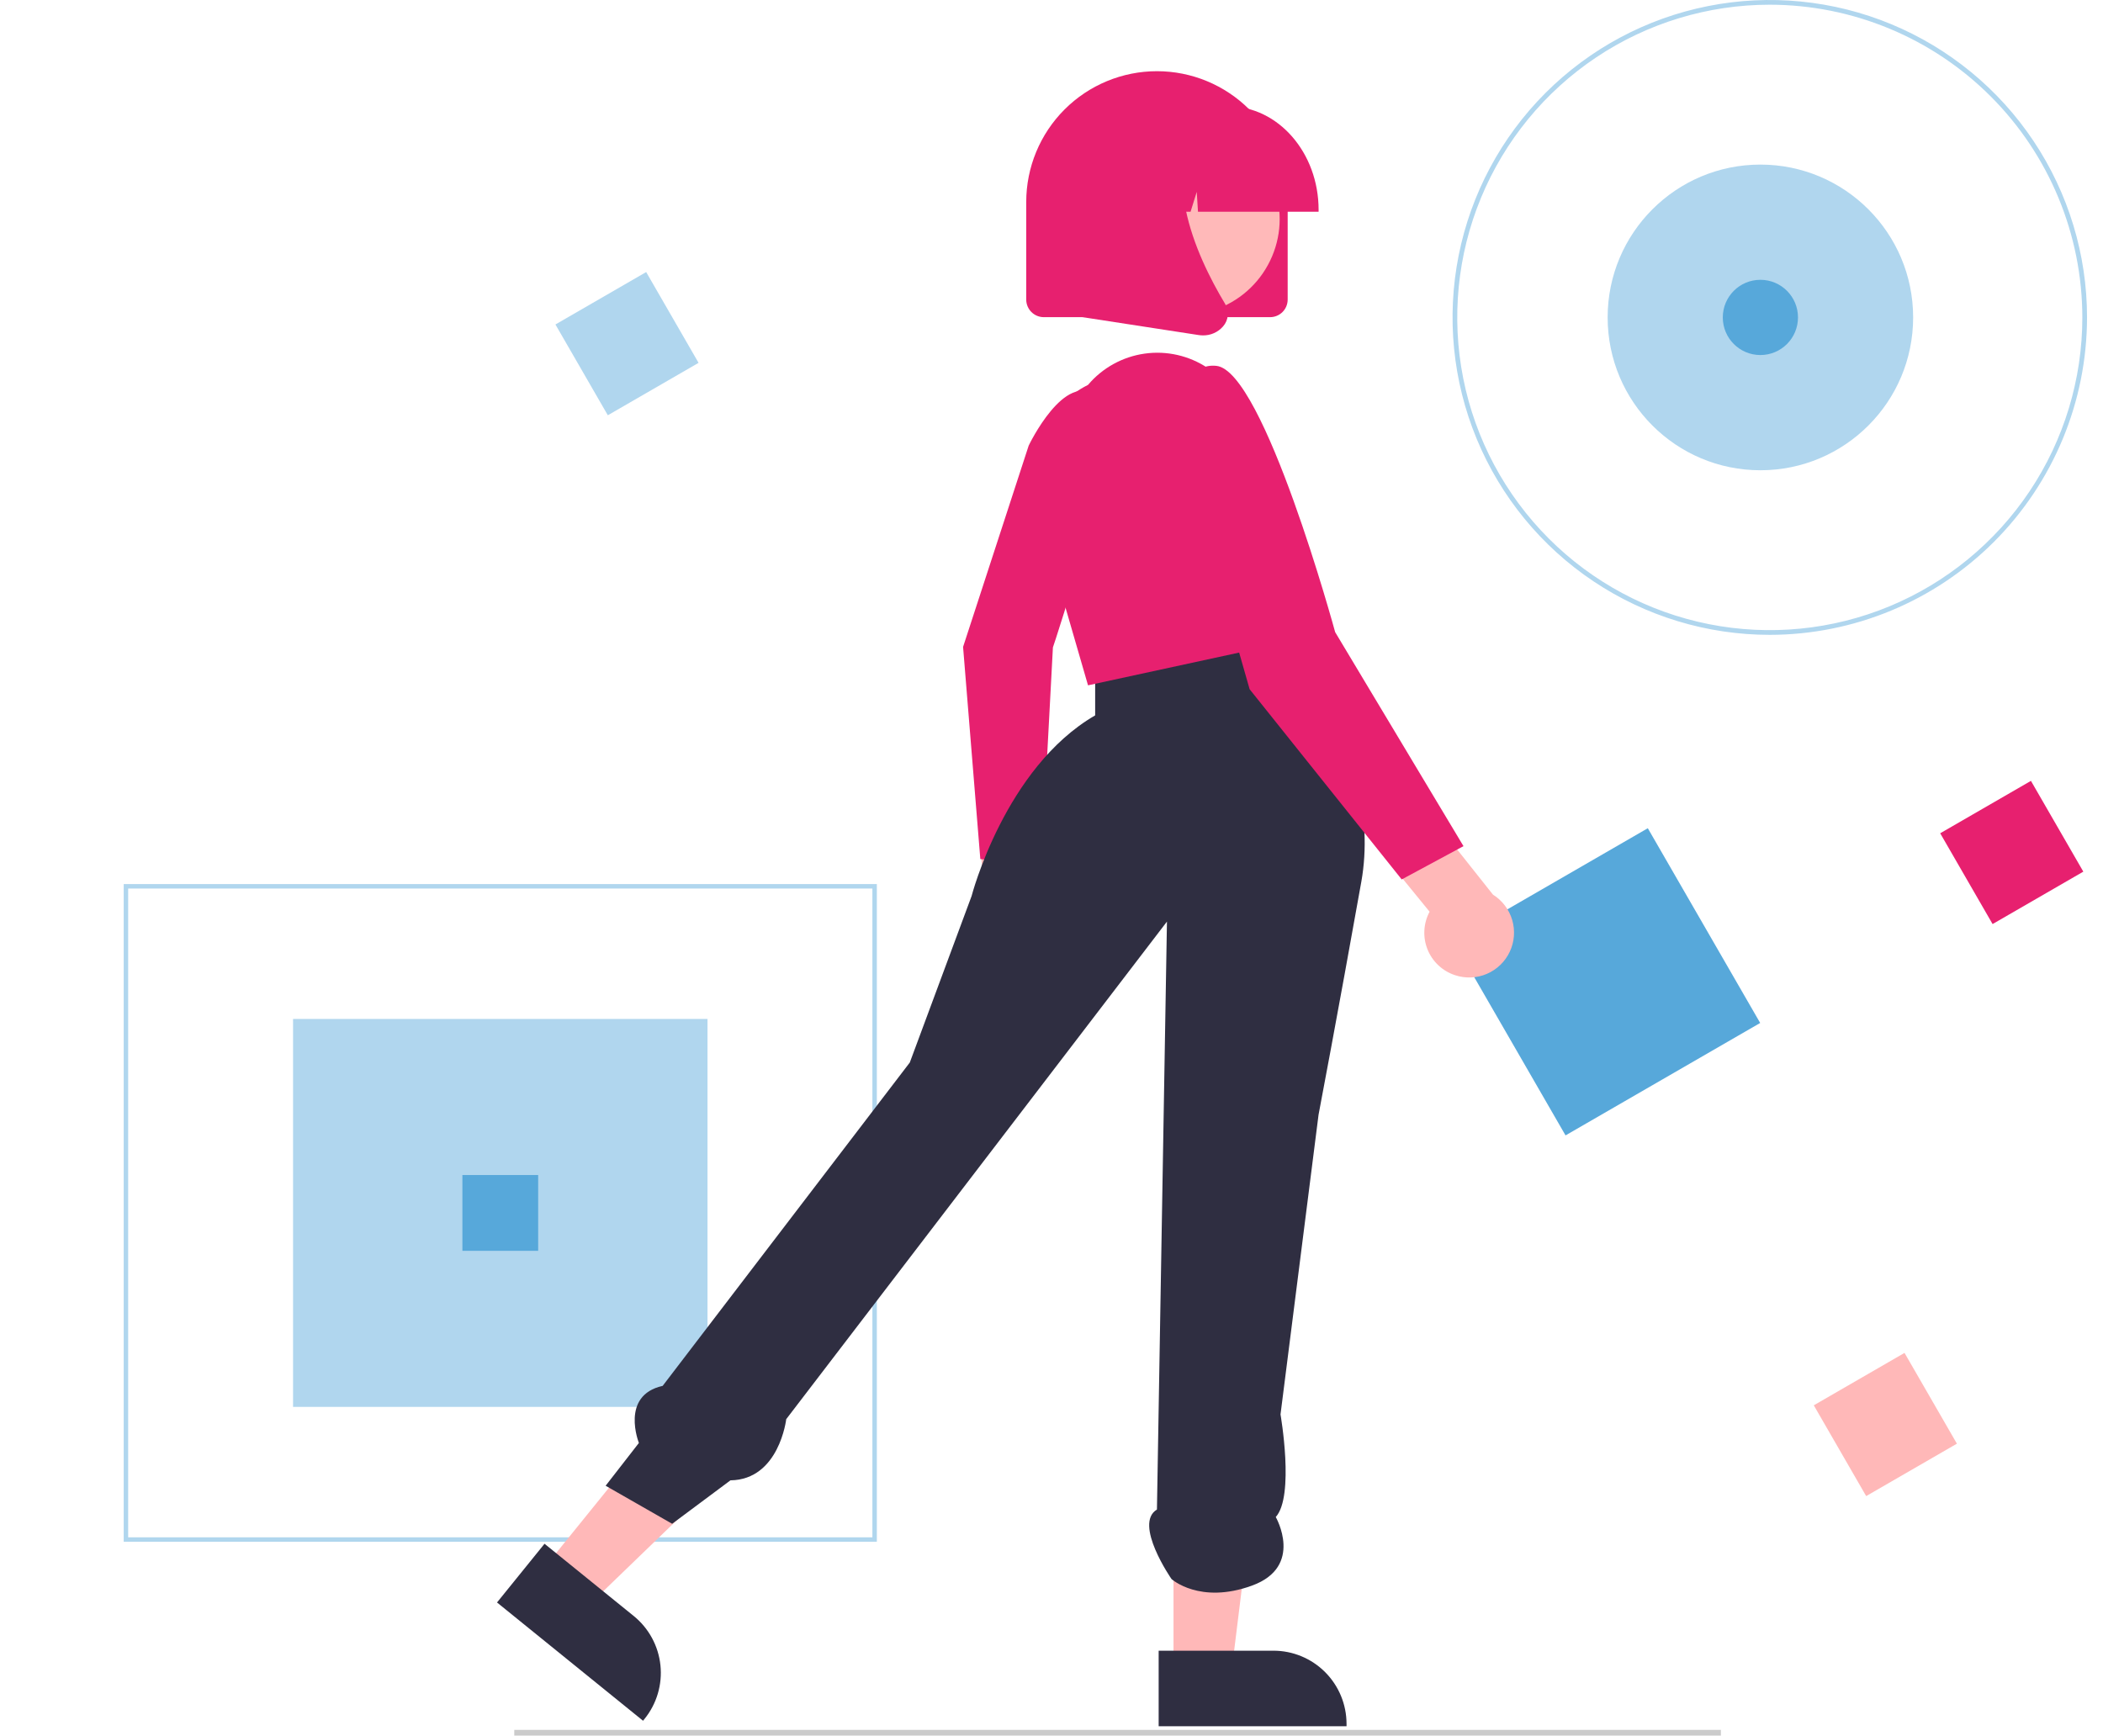 <svg width="527" height="435" viewBox="0 0 527 435" fill="none" xmlns="http://www.w3.org/2000/svg">
<g clip-path="url(#clip0)">
<path d="M177.296 255.38H73.437V352.606H177.296V255.38Z" fill="#B0D6EE"/>
<path d="M219.733 386.411H31V221.574H219.733V386.411ZM32.117 385.294H218.617V222.692H32.117V385.294Z" fill="#B0D6EE"/>
<path d="M443.5 159.111C427.777 159.111 412.406 154.445 399.332 145.703C386.259 136.962 376.069 124.537 370.052 110C364.034 95.463 362.46 79.467 365.528 64.035C368.595 48.603 376.167 34.427 387.285 23.301C398.403 12.175 412.569 4.598 427.99 1.529C443.412 -1.541 459.397 0.034 473.924 6.056C488.45 12.077 500.866 22.274 509.602 35.357C518.338 48.44 523 63.821 523 79.555C522.976 100.647 514.593 120.869 499.689 135.783C484.785 150.698 464.578 159.087 443.5 159.111ZM443.5 1.179C428.009 1.179 412.867 5.775 399.987 14.387C387.107 23 377.068 35.24 371.14 49.562C365.212 63.883 363.661 79.642 366.683 94.846C369.705 110.05 377.164 124.015 388.118 134.976C399.071 145.937 413.027 153.402 428.22 156.426C443.413 159.45 459.161 157.898 473.473 151.966C487.784 146.034 500.017 135.988 508.623 123.099C517.229 110.21 521.822 95.057 521.822 79.555C521.799 58.776 513.54 38.854 498.857 24.16C484.173 9.467 464.265 1.202 443.5 1.179V1.179Z" fill="#B0D6EE"/>
<path d="M441.145 117.86C462.285 117.86 479.422 100.71 479.422 79.555C479.422 58.4 462.285 41.251 441.145 41.251C420.004 41.251 402.867 58.4 402.867 79.555C402.867 100.71 420.004 117.86 441.145 117.86Z" fill="#B0D6EE"/>
<path d="M508.941 195.705L486.203 208.842L499.331 231.595L522.069 218.459L508.941 195.705Z" fill="#E7206F"/>
<path d="M161.927 68.186L139.189 81.323L152.317 104.076L175.055 90.94L161.927 68.186Z" fill="#B0D6EE"/>
<path d="M477.263 339.074L454.525 352.21L467.653 374.964L490.391 361.827L477.263 339.074Z" fill="#FFB8B8"/>
<path d="M134.859 294.494H115.874V313.492H134.859V294.494Z" fill="#57A8DA"/>
<path d="M441.144 88.984C446.348 88.984 450.567 84.763 450.567 79.555C450.567 74.348 446.348 70.127 441.144 70.127C435.941 70.127 431.722 74.348 431.722 79.555C431.722 84.763 435.941 88.984 441.144 88.984Z" fill="#57A8DA"/>
<path d="M412.931 207.576L364.156 235.756L392.316 284.564L441.091 256.385L412.931 207.576Z" fill="#57A8DA"/>
<path d="M431.247 433.559H128.87V435H431.247V433.559Z" fill="#CBCBCB"/>
<path d="M243.622 239.219C242.746 238.092 242.127 236.787 241.809 235.395C241.492 234.004 241.483 232.559 241.784 231.164C242.085 229.768 242.687 228.455 243.55 227.318C244.412 226.181 245.513 225.247 246.776 224.582L244.738 202.361L257.93 197.828L260.368 229.249C261.344 231.445 261.481 233.923 260.753 236.214C260.026 238.504 258.484 240.448 256.42 241.677C254.356 242.906 251.913 243.334 249.554 242.881C247.195 242.428 245.085 241.125 243.622 239.219Z" fill="#FFB8B8"/>
<path d="M257.784 111.682C257.784 111.682 266.838 92.669 274.882 99.357C282.927 106.045 263.853 162.261 263.853 162.261L260.952 216.834L245.663 215.304L241.341 162.136L257.784 111.682Z" fill="#E7206F"/>
<path d="M136.351 392.961L147.7 402.155L188.536 362.724L171.786 349.156L136.351 392.961Z" fill="#FFB8B8"/>
<path d="M136.455 386.909L158.806 405.014L158.807 405.014C162.584 408.075 164.992 412.511 165.5 417.348C166.009 422.184 164.577 427.025 161.52 430.806L161.145 431.269L124.551 401.626L136.455 386.909Z" fill="#2F2E41"/>
<path d="M294.077 418.482L308.679 418.481L315.625 362.122L294.075 362.123L294.077 418.482Z" fill="#FFB8B8"/>
<path d="M290.353 413.711L319.108 413.71H319.109C323.969 413.71 328.63 415.642 332.067 419.081C335.503 422.52 337.434 427.184 337.435 432.048V432.644L290.353 432.645L290.353 413.711Z" fill="#2F2E41"/>
<path d="M319.699 154.265C319.699 154.265 347.092 187.636 341.137 221.007C335.182 254.378 330.418 279.407 330.418 279.407L320.889 354.492C320.889 354.492 324.462 374.941 319.699 380.21C319.699 380.21 326.844 392.63 313.743 397.398C300.642 402.165 293.574 395.751 293.574 395.751C293.574 395.751 283.968 381.904 289.923 378.328L292.432 230.976L197.025 355.684C197.025 355.684 195.272 370.853 183.048 371.015L168.441 381.904L151.767 372.369L160.104 361.643C160.104 361.643 155.34 349.725 166.059 347.341L227.991 266.297L243.474 224.582C243.474 224.582 251.811 192.403 274.44 179.293V165.343L319.699 154.265Z" fill="#2F2E41"/>
<path d="M272.654 96.461C276.26 92.196 281.308 89.408 286.836 88.627C292.364 87.846 297.985 89.126 302.631 92.225L303.62 92.885C314.192 104.866 321.297 119.505 324.171 135.227L328.631 159.628L272.654 171.762L259.531 126.472C257.865 120.724 258.266 114.573 260.664 109.09C263.062 103.606 267.304 99.138 272.654 96.461V96.461Z" fill="#E7206F"/>
<path d="M364.621 244.407C363.069 243.899 361.647 243.057 360.456 241.94C359.264 240.823 358.332 239.458 357.724 237.942C357.117 236.425 356.849 234.794 356.94 233.163C357.031 231.531 357.478 229.94 358.25 228.5L342.102 208.724L351.718 195.973L374.13 224.221C376.461 225.68 378.176 227.943 378.951 230.582C379.726 233.221 379.507 236.053 378.335 238.541C377.163 241.029 375.119 243 372.592 244.082C370.064 245.163 367.228 245.278 364.621 244.407Z" fill="#FFB8B8"/>
<path d="M296.474 114.338C296.474 114.338 292.901 90.502 304.811 91.694C316.721 92.885 334.586 158.436 334.586 158.436L366.743 212.068L351.26 220.411L313.148 172.738L296.474 114.338Z" fill="#E7206F"/>
<path d="M318.284 79.49H261.569C260.403 79.489 259.284 79.025 258.459 78.199C257.634 77.374 257.17 76.254 257.169 75.087V50.624C257.169 41.93 260.62 33.592 266.763 27.445C272.907 21.297 281.239 17.843 289.927 17.843C298.614 17.843 306.946 21.297 313.09 27.445C319.233 33.592 322.684 41.93 322.684 50.624V75.087C322.683 76.254 322.219 77.374 321.394 78.199C320.569 79.025 319.451 79.489 318.284 79.49Z" fill="#E7206F"/>
<path d="M317.731 66.415C324.094 54.769 319.816 40.166 308.178 33.799C296.539 27.433 281.947 31.713 275.584 43.359C269.222 55.006 273.499 69.609 285.138 75.976C296.777 82.342 311.369 78.062 317.731 66.415Z" fill="#FFB9B9"/>
<path d="M330.434 53.07H300.209L299.899 48.088L298.35 53.07H293.696L293.082 43.195L290.01 53.07H281.005V52.581C281.005 38.282 291.136 26.65 303.589 26.65H307.85C320.303 26.65 330.434 38.282 330.434 52.581L330.434 53.07Z" fill="#E7206F"/>
<path d="M301.46 84.057C301.09 84.056 300.722 84.028 300.357 83.972L264.381 78.427V40.93C264.381 39.033 264.755 37.155 265.48 35.403C266.205 33.651 267.268 32.059 268.609 30.717C269.949 29.376 271.54 28.312 273.291 27.587C275.042 26.861 276.919 26.487 278.814 26.487H303.983L303.003 27.486C289.362 41.384 299.639 63.919 306.979 76.115C307.518 76.992 307.761 78.018 307.673 79.044C307.585 80.069 307.171 81.039 306.491 81.811C305.866 82.529 305.092 83.103 304.223 83.49C303.354 83.878 302.411 84.072 301.46 84.057Z" fill="#E7206F"/>
</g>
<defs>
<clipPath id="clip0">
<rect width="527" height="435" fill="white"/>
</clipPath>
</defs>
</svg>

